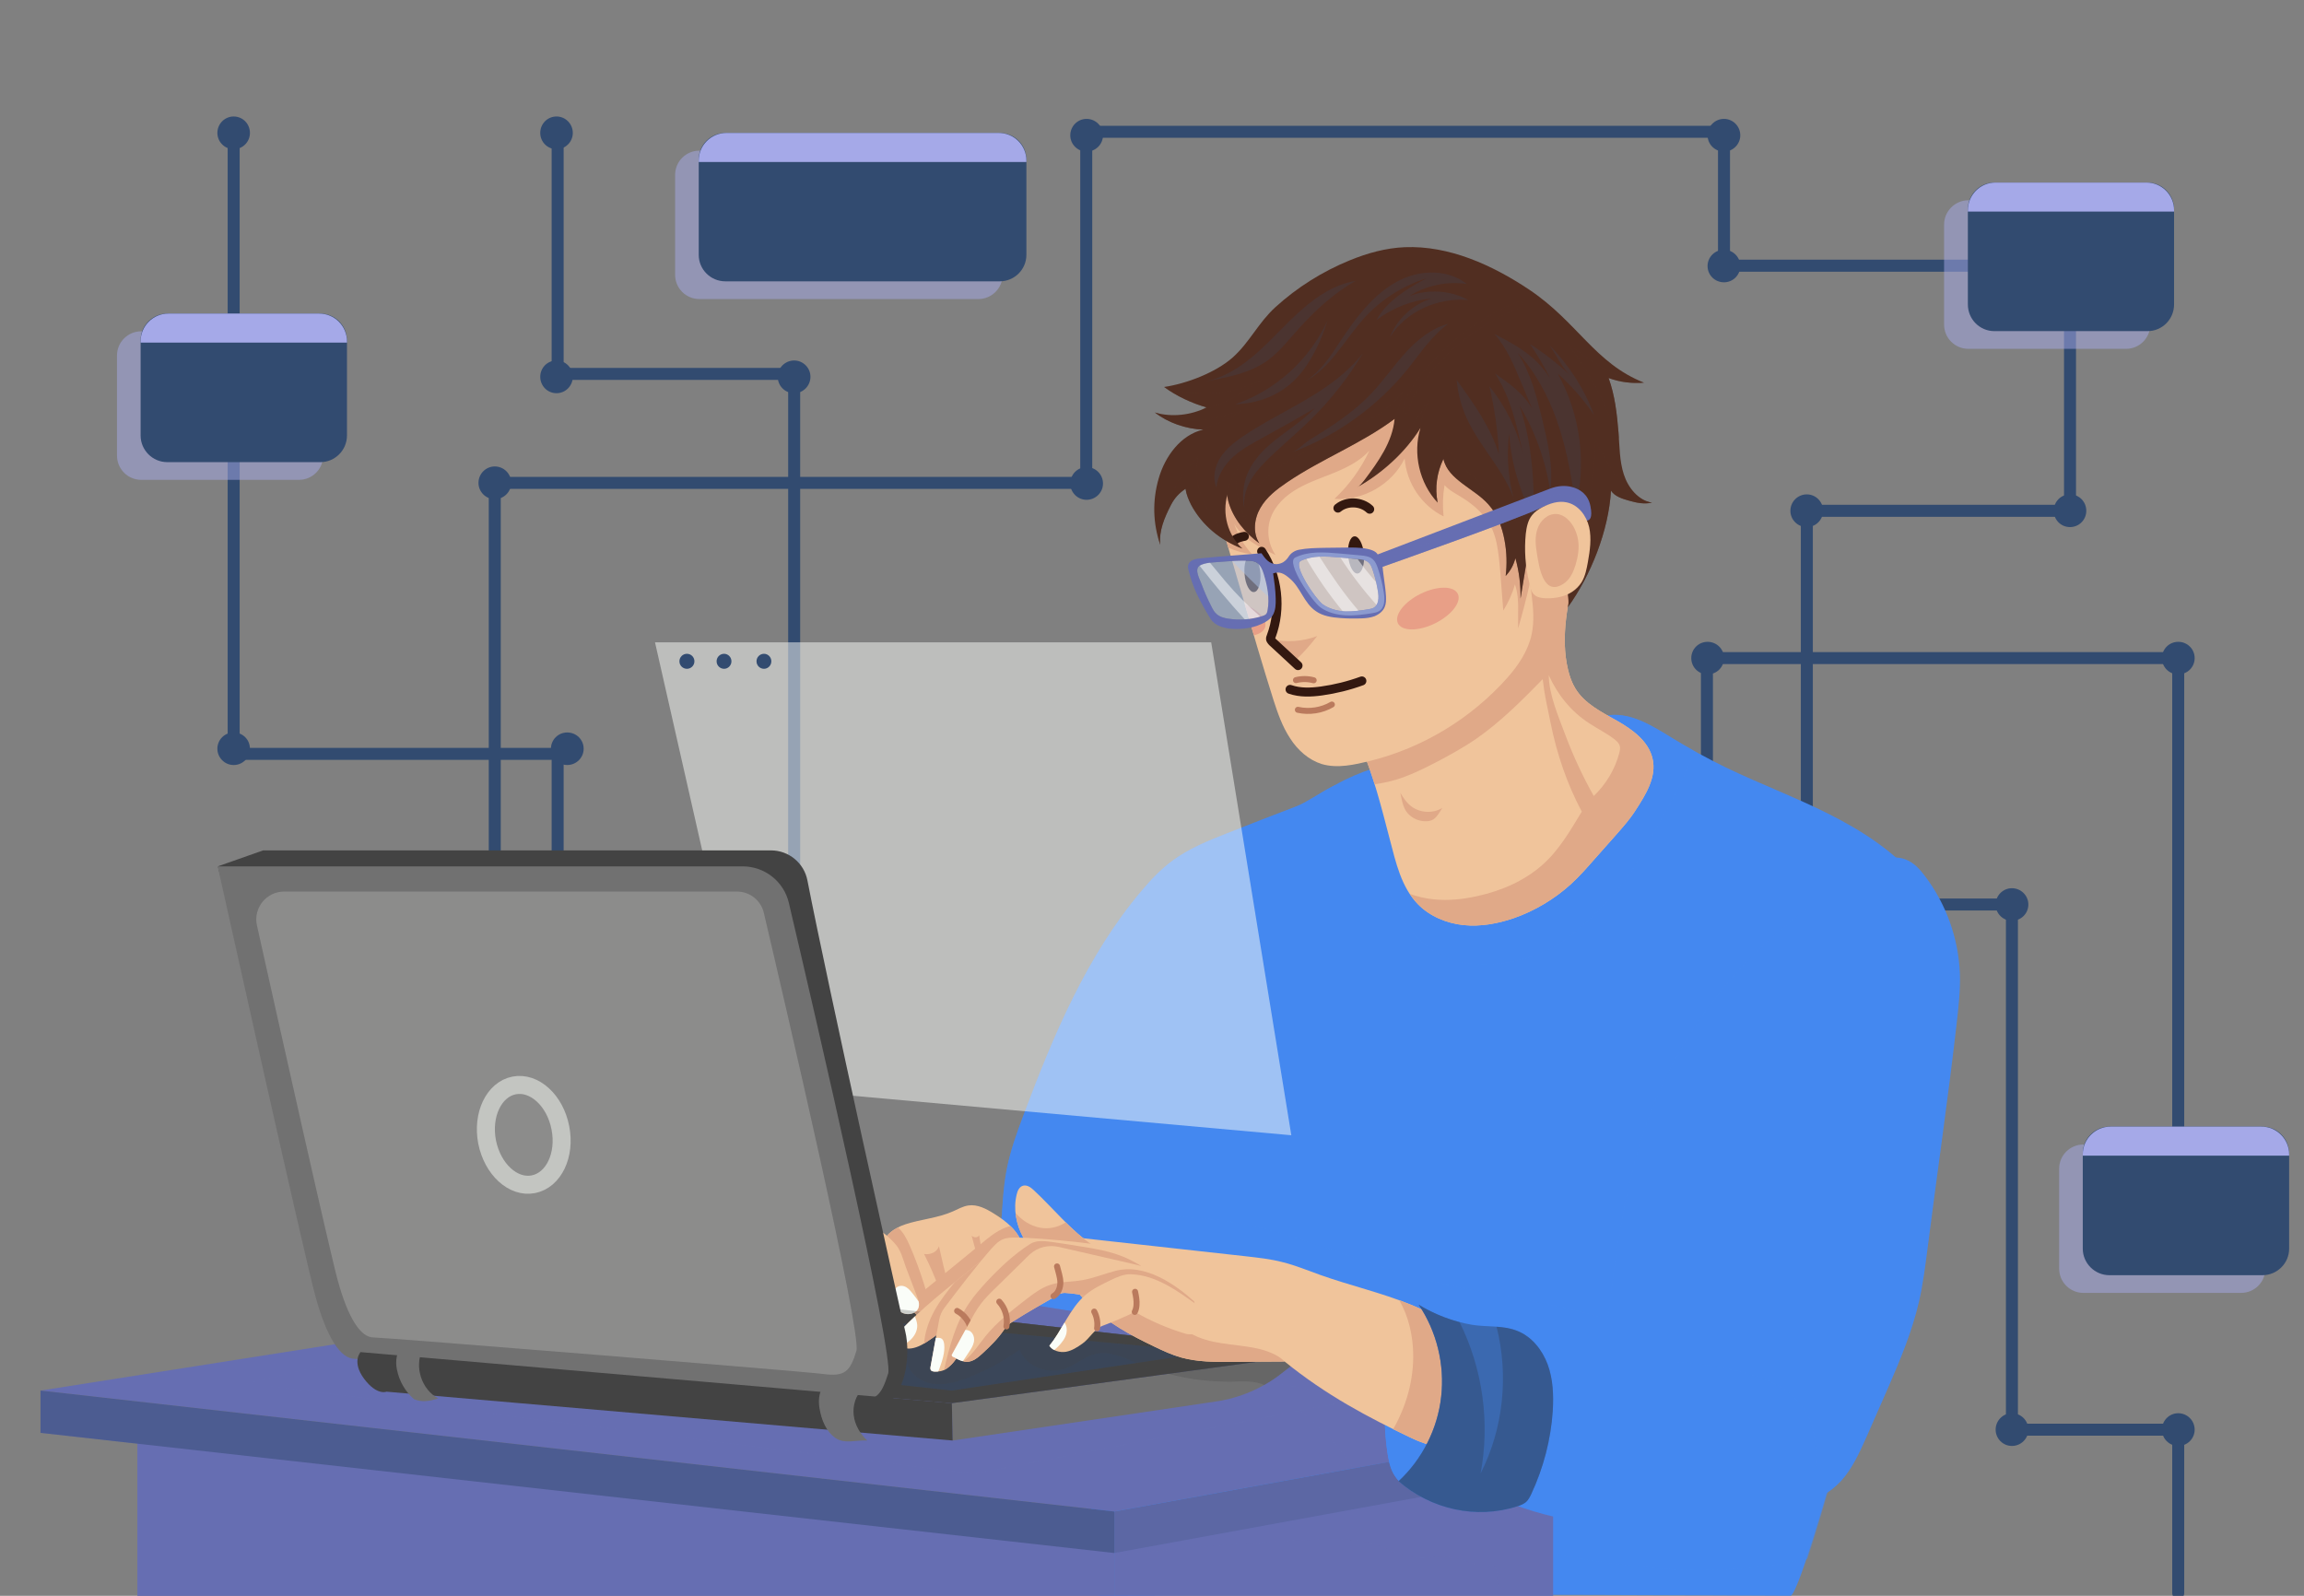 <svg width="768" height="532" viewBox="0 0 768 532" fill="none" xmlns="http://www.w3.org/2000/svg">
<rect x="0" y="0" width="768" height="532" fill="#808080" stroke="none"/>
<g clip-path="url(#clip0_3313_12194)">
<path d="M185.881 43.943V124.648H264.723V376.709" stroke="#324B70" stroke-width="4" stroke-miterlimit="10" stroke-linecap="round"/>
<path d="M77.885 43.943V251.317H185.881V387.881" stroke="#324B70" stroke-width="4" stroke-miterlimit="10" stroke-linecap="round"/>
<path d="M164.92 313.561V160.983H362.079V43.943H574.666V88.578H662.925" stroke="#324B70" stroke-width="4" stroke-miterlimit="10" stroke-linecap="round"/>
<path d="M83.311 249.614C83.311 252.594 80.917 255.041 77.885 255.041C74.906 255.041 72.459 252.594 72.459 249.614C72.459 246.582 74.906 244.188 77.885 244.188C80.917 244.188 83.311 246.582 83.311 249.614Z" fill="#324B70"/>
<path d="M194.552 249.614C194.552 252.594 192.105 255.041 189.073 255.041C186.094 255.041 183.646 252.594 183.646 249.614C183.646 246.582 186.094 244.188 189.073 244.188C192.105 244.188 194.552 246.582 194.552 249.614Z" fill="#324B70"/>
<path d="M190.935 44.316C190.935 47.295 188.488 49.742 185.508 49.742C182.476 49.742 180.082 47.295 180.082 44.316C180.082 41.283 182.476 38.836 185.508 38.836C188.488 38.836 190.935 41.283 190.935 44.316Z" fill="#324B70"/>
<path d="M83.311 44.316C83.311 47.295 80.917 49.742 77.885 49.742C74.906 49.742 72.459 47.295 72.459 44.316C72.459 41.283 74.906 38.836 77.885 38.836C80.917 38.836 83.311 41.283 83.311 44.316Z" fill="#324B70"/>
<path d="M367.665 45.114C367.665 48.093 365.218 50.54 362.186 50.54C359.206 50.54 356.759 48.093 356.759 45.114C356.759 42.081 359.206 39.634 362.186 39.634C365.218 39.634 367.665 42.081 367.665 45.114Z" fill="#324B70"/>
<path d="M580.093 45.114C580.093 48.093 577.646 50.54 574.667 50.54C571.634 50.54 569.187 48.093 569.187 45.114C569.187 42.081 571.634 39.634 574.667 39.634C577.646 39.634 580.093 42.081 580.093 45.114Z" fill="#324B70"/>
<path d="M580.093 88.684C580.093 91.717 577.646 94.111 574.667 94.111C571.634 94.111 569.187 91.717 569.187 88.684C569.187 85.705 571.634 83.258 574.667 83.258C577.646 83.258 580.093 85.705 580.093 88.684Z" fill="#324B70"/>
<path d="M695.43 170.293C695.43 173.272 693.036 175.72 690.004 175.72C686.972 175.72 684.578 173.272 684.578 170.293C684.578 167.261 686.972 164.814 690.004 164.814C693.036 164.814 695.43 167.261 695.43 170.293Z" fill="#324B70"/>
<path d="M574.666 219.397C574.666 222.429 572.219 224.823 569.187 224.823C566.207 224.823 563.76 222.429 563.76 219.397C563.76 216.364 566.207 213.97 569.187 213.97C572.219 213.97 574.666 216.364 574.666 219.397Z" fill="#324B70"/>
<path d="M731.553 219.397C731.553 222.429 729.106 224.823 726.074 224.823C723.095 224.823 720.647 222.429 720.647 219.397C720.647 216.364 723.095 213.97 726.074 213.97C729.106 213.97 731.553 216.364 731.553 219.397Z" fill="#324B70"/>
<path d="M676.119 301.538C676.119 304.57 673.672 306.964 670.639 306.964C667.66 306.964 665.213 304.57 665.213 301.538C665.213 298.558 667.66 296.111 670.639 296.111C673.672 296.111 676.119 298.558 676.119 301.538Z" fill="#324B70"/>
<path d="M676.119 476.619C676.119 479.598 673.672 482.045 670.639 482.045C667.66 482.045 665.213 479.598 665.213 476.619C665.213 473.586 667.66 471.139 670.639 471.139C673.672 471.139 676.119 473.586 676.119 476.619Z" fill="#324B70"/>
<path d="M731.553 476.619C731.553 479.598 729.106 482.045 726.074 482.045C723.095 482.045 720.647 479.598 720.647 476.619C720.647 473.586 723.095 471.139 726.074 471.139C729.106 471.139 731.553 473.586 731.553 476.619Z" fill="#324B70"/>
<path d="M607.704 170.293C607.704 173.272 605.257 175.72 602.277 175.72C599.245 175.72 596.798 173.272 596.798 170.293C596.798 167.261 599.245 164.814 602.277 164.814C605.257 164.814 607.704 167.261 607.704 170.293Z" fill="#324B70"/>
<path d="M190.935 125.605C190.935 128.638 188.488 131.085 185.508 131.085C182.476 131.085 180.082 128.638 180.082 125.605C180.082 122.626 182.476 120.179 185.508 120.179C188.488 120.179 190.935 122.626 190.935 125.605Z" fill="#324B70"/>
<path d="M270.15 125.605C270.15 128.638 267.702 131.085 264.723 131.085C261.691 131.085 259.244 128.638 259.244 125.605C259.244 122.626 261.691 120.179 264.723 120.179C267.702 120.179 270.15 122.626 270.15 125.605Z" fill="#324B70"/>
<path d="M367.665 161.196C367.665 164.175 365.218 166.622 362.186 166.622C359.206 166.622 356.759 164.175 356.759 161.196C356.759 158.164 359.206 155.716 362.186 155.716C365.218 155.716 367.665 158.164 367.665 161.196Z" fill="#324B70"/>
<path d="M170.4 160.983C170.4 163.962 167.952 166.41 164.92 166.41C161.941 166.41 159.494 163.962 159.494 160.983C159.494 157.951 161.941 155.504 164.92 155.504C167.952 155.504 170.4 157.951 170.4 160.983Z" fill="#324B70"/>
<path d="M568.974 314.997V219.397H726.074V376.709" stroke="#324B70" stroke-width="4" stroke-miterlimit="10" stroke-linecap="round"/>
<path d="M602.277 291.749V170.293H690.004V84.269" stroke="#324B70" stroke-width="4" stroke-miterlimit="10" stroke-linecap="round"/>
<path d="M619.94 301.538H670.64V476.619H726.074V531.096" stroke="#324B70" stroke-width="4" stroke-miterlimit="10" stroke-linecap="round"/>
<g style="mix-blend-mode:multiply" opacity="0.5">
<path d="M708.677 116.295H656.116C651.647 116.295 648.029 112.678 648.029 108.209V74.852C648.029 70.437 651.647 66.766 656.116 66.766H708.677C713.146 66.766 716.764 70.437 716.764 74.852V108.209C716.764 112.678 713.146 116.295 708.677 116.295Z" fill="#A5A9E8"/>
</g>
<path d="M715.859 110.39H664.787C659.893 110.39 655.956 106.4 655.956 101.506V69.745C655.956 64.851 659.893 60.861 664.787 60.861H715.859C720.754 60.861 724.69 64.851 724.69 69.745V101.506C724.69 106.4 720.754 110.39 715.859 110.39Z" fill="#324B70"/>
<path d="M724.69 70.118C724.69 65.01 720.594 60.861 715.487 60.861H665.16C660.052 60.861 655.956 65.01 655.956 70.118V70.543H724.69V70.118Z" fill="#A5A9E8"/>
<g style="mix-blend-mode:multiply" opacity="0.5">
<path d="M99.644 159.972H47.082C42.613 159.972 38.996 156.355 38.996 151.886V118.53C38.996 114.061 42.613 110.443 47.082 110.443H99.644C104.112 110.443 107.73 114.061 107.73 118.53V151.886C107.73 156.355 104.112 159.972 99.644 159.972Z" fill="#A5A9E8"/>
</g>
<path d="M106.826 154.067H55.754C50.859 154.067 46.869 150.077 46.869 145.183V113.422C46.869 108.528 50.859 104.538 55.754 104.538H106.826C111.667 104.538 115.657 108.528 115.657 113.422V145.183C115.657 150.077 111.667 154.067 106.826 154.067Z" fill="#324B70"/>
<path d="M115.657 113.795C115.657 108.688 111.507 104.538 106.4 104.538H56.126C51.019 104.538 46.869 108.688 46.869 113.795V114.22H115.657V113.795Z" fill="#A5A9E8"/>
<g style="mix-blend-mode:multiply" opacity="0.5">
<path d="M326.116 99.697H233.123C228.654 99.697 225.036 96.079 225.036 91.61V58.307C225.036 53.838 228.654 50.221 233.123 50.221H326.116C330.585 50.221 334.203 53.838 334.203 58.307V91.61C334.203 96.079 330.585 99.697 326.116 99.697Z" fill="#A5A9E8"/>
</g>
<path d="M333.245 93.792H241.794C236.9 93.792 232.91 89.855 232.91 84.96V53.147C232.91 48.252 236.9 44.316 241.794 44.316H333.245C338.139 44.316 342.129 48.252 342.129 53.147V84.96C342.129 89.855 338.139 93.792 333.245 93.792Z" fill="#324B70"/>
<path d="M342.129 53.519C342.129 48.412 337.98 44.316 332.872 44.316H242.166C237.059 44.316 232.91 48.412 232.91 53.519V53.998H342.129V53.519Z" fill="#A5A9E8"/>
<g style="mix-blend-mode:multiply" opacity="0.5">
<path d="M747.034 431.026H694.473C690.004 431.026 686.386 427.409 686.386 422.94V389.584C686.386 385.168 690.004 381.55 694.473 381.55H747.034C751.503 381.55 755.121 385.168 755.121 389.584V422.94C755.121 427.409 751.503 431.026 747.034 431.026Z" fill="#A5A9E8"/>
</g>
<path d="M754.163 425.121H703.144C698.25 425.121 694.26 421.131 694.26 416.29V384.476C694.26 379.582 698.25 375.592 703.144 375.592H754.163C759.057 375.592 763.047 379.582 763.047 384.476V416.29C763.047 421.131 759.057 425.121 754.163 425.121Z" fill="#324B70"/>
<path d="M763.047 384.849C763.047 379.742 758.898 375.592 753.791 375.592H703.517C698.409 375.592 694.26 379.742 694.26 384.849V385.274H763.047V384.849Z" fill="#A5A9E8"/>
<path d="M408.895 277.864C402.618 280.311 396.287 282.918 390.86 286.908C387.03 289.727 383.678 293.238 380.593 296.909C362.292 318.508 351.12 345.215 341.172 371.762C338.99 377.56 336.862 383.412 335.639 389.53C334.362 395.914 334.149 402.458 333.67 408.948C332.713 421.77 330.744 434.75 333.351 447.306C335.958 459.861 344.63 472.256 357.238 474.704C360.111 475.289 363.09 475.289 365.856 474.278C374.102 471.246 376.39 460.978 378.039 452.36C381.497 434.165 387.136 416.503 392.722 398.84C399.851 376.496 406.98 354.152 415.439 332.287C420.759 318.668 426.611 305.208 432.676 291.855C435.708 285.258 443.156 272.331 446.242 265.787C451.03 255.626 438.474 266.426 432.144 268.82C424.376 271.799 416.609 274.778 408.895 277.864Z" fill="#4488F0"/>
<g style="mix-blend-mode:multiply" opacity="0.5">
<path d="M408.895 277.864C402.618 280.311 396.287 282.918 390.86 286.908C387.03 289.727 383.678 293.238 380.593 296.909C362.292 318.508 351.12 345.215 341.172 371.762C338.99 377.56 336.862 383.412 335.639 389.53C334.362 395.914 334.149 402.458 333.67 408.948C332.713 421.77 330.744 434.75 333.351 447.306C335.958 459.861 344.63 472.256 357.238 474.704C360.111 475.289 363.09 475.289 365.856 474.278C374.102 471.246 376.39 460.978 378.039 452.36C381.497 434.165 387.136 416.503 392.722 398.84C399.851 376.496 406.98 354.152 415.439 332.287C420.759 318.668 426.611 305.208 432.676 291.855C435.708 285.258 443.156 272.331 446.242 265.787C451.03 255.626 438.474 266.426 432.144 268.82C424.376 271.799 416.609 274.778 408.895 277.864Z" fill="#4488F0"/>
</g>
<path d="M522.637 242.698C527.372 241.422 531.787 238.815 536.682 238.389C544.183 237.698 551.046 242.166 557.483 246.103C563.228 249.614 569.116 252.842 575.145 255.786C586.477 261.265 598.287 265.681 609.512 271.32C620.738 276.959 631.537 283.928 639.57 293.611C647.604 303.293 652.604 315.955 651.115 328.404C649.838 339.203 648.721 350.535 645.901 361.068C640.954 379.635 602.862 528.116 596.957 532C596.957 532 403.735 530.936 367.346 532.213C356.227 532.638 371.23 437.144 371.708 431.505C374.794 395.702 386.338 361.122 399.213 327.552C409.002 302.123 421.131 275.204 444.858 261.797C461.457 252.381 481.247 251.051 500.293 249.987C501.091 249.934 500.984 248.444 501.57 247.965C503.166 246.742 505.294 246.635 507.262 246.422C511.146 245.944 518.86 243.709 522.637 242.698Z" fill="#4488F0"/>
<g style="mix-blend-mode:multiply" opacity="0.5">
<path d="M535.351 481.832C479.172 476.672 421.876 481.832 366.335 473.693C364.313 491.728 362.717 511.358 363.462 523.275C379.475 526.84 396.499 525.563 412.832 522.85C432.409 519.604 451.774 514.55 471.618 513.965C500.293 513.061 528.435 521.573 557.057 523.169C572.272 524.02 587.541 522.796 602.437 519.764C605.15 511.465 608.608 499.974 612.279 486.886C587.062 488.536 560.834 484.173 535.351 481.832Z" fill="#4488F0"/>
</g>
<g style="mix-blend-mode:multiply" opacity="0.5">
<path d="M631.963 285.844C594.563 302.229 563.813 333.883 549.662 372.294C541.682 393.893 538.756 416.928 535.883 439.804C515.135 433.261 493.164 431.452 472.15 425.813C451.402 420.174 431.665 410.81 410.438 407.352C398.893 405.437 387.136 405.331 375.379 405.65C373.73 414.215 372.506 422.834 371.708 431.505C371.229 437.144 371.07 443.209 373.943 448.05C376.017 451.615 379.529 454.062 383.199 455.977C393.148 461.031 404.533 462.202 415.651 463.159C447.039 465.819 478.481 467.468 509.869 469.171C525.031 469.969 540.246 470.767 555.408 469.809C563.654 469.224 572.272 468.054 579.188 463.478C585.147 459.648 589.349 453.69 593.393 447.891C601.834 435.797 610.275 423.703 618.716 411.608C629.728 395.808 640.953 379.635 645.901 361.068C648.721 350.535 649.838 339.203 651.115 328.404C652.604 315.955 647.603 303.293 639.57 293.611C637.229 290.791 634.676 288.238 631.963 285.844Z" fill="#4488F0"/>
</g>
<g style="mix-blend-mode:multiply" opacity="0.5">
<path d="M459.329 276.321C460.074 284.567 461.297 292.866 464.543 300.527C467.788 308.134 473.267 315.05 480.769 318.615C488.163 322.126 496.835 322.073 504.868 320.424C508.699 319.626 512.476 318.508 515.987 316.753C519.232 315.104 522.158 312.976 524.978 310.635C532.319 304.676 538.916 297.76 544.13 289.887C546.364 286.482 548.333 282.971 550.301 279.406C552.429 275.576 554.557 271.728 556.685 267.862C559.771 262.223 562.963 256.371 564.399 250.146C562.058 248.834 559.753 247.486 557.483 246.103C551.046 242.166 544.183 237.698 536.682 238.389C531.787 238.815 527.372 241.422 522.637 242.698C518.86 243.709 511.146 245.944 507.262 246.422C505.294 246.635 503.166 246.742 501.57 247.965C500.985 248.444 501.091 249.934 500.293 249.987C486.674 250.732 472.629 251.636 459.648 255.573C458.478 262.382 458.744 269.405 459.329 276.321Z" fill="#4488F0"/>
</g>
<path d="M552.801 450.71C551.95 427.196 563.973 405.118 566.474 381.71C567.112 375.539 567.112 369.314 568.229 363.25C569.666 355.27 573.017 347.822 576.422 340.48C579.455 334.096 582.54 327.712 586.371 321.754C594.989 308.188 607.119 296.856 621.217 289.142C625.579 286.801 630.793 284.726 635.368 286.588C638.028 287.652 639.996 289.834 641.699 292.121C648.721 301.378 652.817 312.816 653.296 324.467C653.509 330.159 652.817 335.905 652.179 341.597C649.359 366.335 645.635 391.658 642.497 416.396C641.752 422.195 641.007 427.994 639.73 433.686C637.443 443.688 633.453 453.264 629.356 462.68C626.962 468.16 624.515 473.693 622.121 479.172C619.78 484.333 617.439 489.653 613.609 493.802C606.267 501.729 594.085 504.283 583.711 501.197C576.741 499.176 570.677 494.92 564.718 490.77C561.367 488.429 557.909 485.982 555.621 482.577C553.599 479.545 552.642 475.98 551.791 472.469C549.929 464.915 553.121 458.478 552.801 450.71Z" fill="#4488F0"/>
<g style="mix-blend-mode:multiply" opacity="0.5">
<path d="M582.221 457.839C589.882 459.967 597.755 463.585 601.852 470.448C604.831 475.448 605.363 481.46 605.682 487.312C605.895 490.823 605.523 495.239 602.277 496.569C600.203 497.42 597.862 496.622 595.84 495.771C586.051 491.674 576.422 487.099 568.07 480.556C564.133 477.523 560.515 474.012 557.376 470.128C555.302 467.468 549.503 460.659 549.928 457.041C550.62 450.498 577.38 456.456 582.221 457.839Z" fill="#4488F0"/>
</g>
<path d="M550.833 252.86C549.503 247.114 544.183 243.23 539.023 240.304C533.862 237.378 528.223 234.612 525.137 229.558C523.967 227.643 523.222 225.515 522.69 223.334C520.03 212.215 522.69 200.564 525.297 189.445C519.339 188.594 513.008 189.764 507.528 192.265C502.102 194.765 497.207 198.383 492.526 202.266C476.885 215.194 463.585 230.994 453.53 248.657C457.893 258.605 460.499 269.298 463.266 279.832C465.287 287.546 467.096 295.792 472.682 301.484C476.672 305.528 482.258 307.815 487.844 308.4C493.483 308.986 499.229 307.922 504.549 306.113C511.571 303.666 518.062 299.782 523.541 294.834C526.467 292.174 529.074 289.195 531.681 286.216C534.022 283.556 536.38 280.896 538.757 278.236C540.938 275.736 543.225 273.182 545.034 270.362C548.492 265.042 552.323 259.031 550.833 252.86Z" fill="#F0C49B"/>
<path d="M550.833 252.86C549.503 247.114 544.183 243.23 539.023 240.304C533.862 237.378 528.223 234.612 525.137 229.558C523.967 227.643 523.222 225.515 522.69 223.334C520.03 212.215 522.69 200.564 525.297 189.445C519.339 188.594 513.008 189.764 507.528 192.265C502.102 194.765 497.207 198.383 492.526 202.266C476.885 215.194 463.585 230.994 453.53 248.657C455.339 252.806 456.829 257.116 458.212 261.478C460.606 261.106 463 260.627 465.341 259.935C469.703 258.605 473.799 256.637 477.843 254.562C482.684 252.062 487.525 249.402 492.047 246.316C500.24 240.624 507.262 233.548 514.231 226.419C514.976 232.75 515.615 234.612 516.838 240.89C518.913 251.264 522.371 261.425 527.265 270.575C523.435 276.853 519.711 283.396 514.231 288.238C508.167 293.664 500.453 296.962 492.526 298.718C487.791 299.782 482.897 300.314 478.055 299.835C475.236 299.569 472.576 298.931 469.969 298.026C470.767 299.25 471.671 300.42 472.682 301.484C476.672 305.528 482.258 307.815 487.844 308.4C493.483 308.986 499.229 307.922 504.549 306.113C511.571 303.666 518.062 299.782 523.541 294.834C526.467 292.174 529.074 289.195 531.681 286.216C534.022 283.556 536.38 280.896 538.757 278.236C540.938 275.736 543.225 273.182 545.034 270.362C548.492 265.042 552.323 259.031 550.833 252.86Z" fill="#E0A988"/>
<path d="M480.768 269.352C477.736 271.214 473.533 271.054 470.66 268.979C469.011 267.809 467.788 266.053 466.777 264.298C467.415 267.224 467.681 269.937 469.969 271.852C471.671 273.342 474.065 274.033 476.3 273.714C478.534 273.395 479.545 271.267 480.768 269.352Z" fill="#E0A988"/>
<path d="M531.255 265.362C535.405 261.372 538.384 256.371 539.767 250.998C539.98 250.2 540.14 249.402 539.927 248.657C539.661 247.752 538.916 247.061 538.171 246.476C535.565 244.454 532.532 242.964 529.766 241.156C523.541 237.112 519.179 231.526 516.253 225.089C516.306 231.526 519.392 238.602 521.626 244.614C524.286 251.742 527.478 258.658 531.255 265.362Z" fill="#F0C49B"/>
<path d="M456.775 253.658C451.508 254.934 445.869 256.264 440.602 254.722C436.187 253.338 432.516 250.04 430.016 246.103C427.462 242.22 425.919 237.804 424.483 233.335C417.248 210.459 411.183 187.743 404.001 164.441C402.192 158.376 408.948 152.578 413.47 148.109C429.164 132.574 449.221 119.54 471.352 119.381C476.938 119.328 482.737 120.179 487.525 123.105C495.239 127.786 499.016 136.884 501.357 145.608C503.272 152.897 504.602 160.345 505.879 167.846C507.634 178.007 509.39 188.168 510.56 198.436C511.092 202.798 511.465 207.161 510.56 211.417C509.39 216.95 506.145 221.791 502.368 226.047C490.291 239.56 474.384 249.242 456.775 253.658Z" fill="#F0C49B"/>
<path d="M411.396 174.656C414.322 179.71 419.908 182.529 425.174 185.03C422.727 181.465 422.089 176.677 423.578 172.581C425.121 168.325 428.686 165.08 432.622 162.845C436.559 160.611 440.922 159.174 445.071 157.472C449.274 155.716 453.424 153.588 456.456 150.237C453.636 156.302 449.646 161.781 444.805 166.303C454.328 167.048 464.064 161.462 468.213 152.844C468.852 161.036 473.852 168.538 481.194 172.155C480.822 168.697 480.928 165.186 481.513 161.728C483.003 163.43 485.131 164.494 487.099 165.718C491.408 168.325 495.345 171.889 497.42 176.464C498.697 179.39 499.229 182.529 499.601 185.668C500.027 189.339 500.293 193.063 500.559 196.734C500.736 199.003 500.914 201.273 501.091 203.543C502.793 200.83 504.123 197.904 504.974 194.818C506.092 197.957 506.092 201.362 506.038 204.66C506.038 206.292 506.038 207.906 506.038 209.502C507.528 204.43 508.858 199.287 510.028 194.074C508.858 185.296 507.368 176.571 505.879 167.846C504.602 160.345 503.272 152.897 501.357 145.608C499.016 136.884 495.239 127.786 487.525 123.105C482.737 120.179 476.938 119.328 471.352 119.381C449.221 119.54 429.164 132.574 413.47 148.109C408.948 152.578 402.192 158.376 404.001 164.441C405.916 170.506 407.672 176.571 409.427 182.582C411.928 183.7 414.588 184.444 417.301 184.71C414.641 181.838 412.672 178.38 411.396 174.656Z" fill="#E0A988"/>
<path d="M439.06 212.055C434.112 213.917 428.633 214.236 423.525 213.066C423.525 213.101 423.525 213.119 423.525 213.119C423.632 213.438 423.898 213.704 424.111 213.97C426.522 216.205 428.916 218.421 431.293 220.62C434.112 218.014 436.613 215.247 439.06 212.055Z" fill="#E0A988"/>
<path d="M421.716 209.076C422.461 206.576 419.535 203.437 414.96 201.522C415.953 204.926 416.946 208.349 417.939 211.789C419.908 211.364 421.291 210.459 421.716 209.076Z" fill="#E89F87"/>
<path d="M420.546 183.806C425.972 192.052 427.196 202.905 423.738 212.108C423.578 212.428 423.472 212.8 423.525 213.119C423.631 213.438 423.898 213.704 424.11 213.97C426.983 216.595 429.838 219.237 432.675 221.897" stroke="#331810" stroke-width="3" stroke-linecap="round" stroke-linejoin="round"/>
<path d="M430.016 229.824C433.367 230.994 436.985 230.835 440.496 230.356C445.071 229.718 449.593 228.6 453.956 227.004" stroke="#331810" stroke-width="3" stroke-linecap="round" stroke-linejoin="round"/>
<path d="M431.984 226.738C433.899 226.26 435.974 226.26 437.889 226.792" stroke="#BA7A5D" stroke-width="2" stroke-linecap="round" stroke-linejoin="round"/>
<path d="M432.623 236.634C436.453 237.485 440.603 236.846 443.954 234.878" stroke="#BA7A5D" stroke-width="2" stroke-linecap="round" stroke-linejoin="round"/>
<path d="M445.976 169.389C448.902 166.942 453.743 167.101 456.562 169.761" stroke="#331810" stroke-width="3" stroke-linecap="round" stroke-linejoin="round"/>
<path d="M485.929 197.957C487.259 200.67 483.907 205.033 478.375 207.799C472.895 210.512 467.309 210.512 465.979 207.799C464.649 205.086 468.054 200.67 473.533 197.957C479.066 195.244 484.599 195.244 485.929 197.957Z" fill="#E89F87"/>
<path d="M454.647 184.764C454.913 188.168 454.009 191.041 452.519 191.201C451.083 191.307 449.646 188.647 449.38 185.242C449.061 181.784 450.019 178.912 451.455 178.805C452.892 178.646 454.328 181.306 454.647 184.764Z" fill="#331810"/>
<path d="M420.12 190.935C420.386 194.393 419.482 197.266 417.992 197.372C416.556 197.532 415.119 194.872 414.853 191.414C414.534 188.009 415.492 185.136 416.928 184.976C418.365 184.87 419.801 187.53 420.12 190.935Z" fill="#331810"/>
<path d="M411.768 179.869C412.672 179.231 413.736 179.018 414.8 178.805" stroke="#331810" stroke-width="3" stroke-linecap="round" stroke-linejoin="round"/>
<path d="M522.584 202.479C523.861 198.968 519.605 191.201 526.201 190.296C529.872 189.818 526.521 182.689 524.978 179.284C523.275 175.666 519.339 172.634 515.561 173.751C513.487 174.39 511.891 176.145 510.986 178.06C510.082 180.029 509.709 182.157 509.337 184.285C508.521 189.357 507.688 194.446 506.837 199.553C506.943 195.031 506.358 190.456 505.134 186.094C504.496 188.434 503.538 190.243 501.889 191.999C502.368 188.062 502.261 184.072 501.517 180.135C500.719 175.773 499.123 171.464 496.143 168.165C493.696 165.399 490.451 163.484 487.525 161.249C484.599 159.015 481.939 156.621 481.141 153.003C478.96 157.525 478.215 162.632 479.226 167.58C473.108 161.09 470.873 151.194 473.48 142.682C468.426 150.769 460.606 157.844 452.307 162.473C453.317 161.994 454.009 161.09 454.701 160.185C459.382 153.961 464.17 147.364 464.862 139.65C453.69 148.002 440.603 152.95 429.058 160.77C425.6 163.111 422.195 165.718 420.121 169.336C418.046 172.9 417.514 177.688 419.801 181.146C415.013 177.688 410.97 172.74 409.427 167.048C409.268 166.303 409.055 165.558 409.161 164.814C407.299 171.251 409.215 178.433 414.162 182.902C406.927 180.242 400.649 175.081 397.032 168.272C396.181 166.569 395.436 164.814 395.17 162.952C392.989 164.441 391.552 165.984 390.329 168.325C388.201 172.474 386.232 176.996 386.764 181.625C384.264 174.443 384.104 166.835 386.232 159.494C388.36 152.099 393.574 144.97 401.075 143.214C395.436 143.055 389.424 140.98 384.955 137.522C390.595 139.171 397.032 138.426 402.192 135.82C397.298 134.436 392.137 132.042 388.041 129.01C395.595 127.893 405.278 124.169 410.97 119.115C416.609 114.008 419.429 107.624 425.068 102.463C432.357 95.813 440.815 90.493 449.966 86.769C455.818 84.375 461.936 82.673 468.267 82.407C483.003 81.822 497.367 88.312 509.656 96.505C525.829 107.304 531.575 121.083 548.013 127.574C543.917 127.893 540.033 127.414 536.203 126.031C538.331 131.936 538.969 137.894 539.501 144.172C539.874 148.854 539.821 153.642 541.257 158.11C542.693 162.579 546.045 166.782 550.673 167.58C547.96 168.112 545.779 167.686 543.119 166.942C540.831 166.303 538.331 165.558 537.001 163.59C536.203 176.89 530.351 191.733 522.584 202.479Z" fill="#512E21"/>
<path opacity="0.2" d="M531.362 138.373C527.904 133.266 523.807 128.584 519.232 124.541C526.893 138.214 529.021 154.918 524.978 170.08C525.191 168.591 524.978 167.048 524.765 165.612C523.488 156.94 521.839 148.322 518.913 140.076C515.987 131.83 511.784 123.956 505.826 117.572C510.241 124.275 512.21 132.202 514.125 139.969C515.987 147.79 517.902 155.823 516.732 163.75C515.242 153.642 511.731 143.853 506.464 135.128C509.656 144.332 510.88 154.12 511.199 163.856C511.305 168.165 511.305 172.634 513.061 176.624C507.688 166.676 503.698 155.77 503.059 144.491C501.995 152.897 502.9 161.515 505.56 169.548C503.006 158.323 493.696 149.918 488.908 139.437C487.099 135.394 485.929 131.085 485.557 126.669C491.143 134.383 496.835 142.31 499.655 151.46C499.282 143.8 498.218 136.245 496.463 128.797C501.889 135.447 505.773 143.374 507.741 151.726C505.719 142.257 503.645 132.574 498.325 124.488C503.059 127.786 507.901 131.244 510.72 136.245C509.479 133.301 508.238 130.34 506.996 127.361C504.655 121.722 502.208 115.923 498.165 111.348C503.059 113.901 508.007 116.508 511.944 120.285C516.359 124.541 519.285 130.021 521.36 135.766C517.955 128.478 514.551 121.19 509.922 114.646C514.763 117.732 519.285 121.296 523.488 125.233C520.828 122.732 518.594 118.157 516.519 115.072C523.009 121.775 528.117 129.648 531.362 138.373Z" fill="#324B70"/>
<g style="mix-blend-mode:multiply" opacity="0.5">
<path d="M404.108 172.208C402.618 169.868 401.182 167.42 400.224 164.76C398.734 160.77 398.468 156.302 399.426 152.099C395.383 156.514 391.712 161.356 389.265 166.782C387.456 170.772 386.339 175.134 386.073 179.444C386.286 180.188 386.498 180.88 386.764 181.625C386.232 176.996 388.201 172.474 390.329 168.325C391.552 165.984 392.989 164.441 395.17 162.952C395.436 164.814 396.181 166.569 397.032 168.272C400.596 174.975 406.768 180.082 413.843 182.795C409.906 180.242 406.714 176.252 404.108 172.208Z" fill="#512E21"/>
<path d="M522.584 114.593C529.819 124.275 535.618 135.022 539.661 146.406C539.59 145.662 539.537 144.917 539.502 144.172C538.97 137.894 538.331 131.936 536.203 126.031C540.034 127.414 543.917 127.893 548.014 127.574C547.978 127.574 547.96 127.574 547.96 127.574C543.651 126.988 539.448 125.446 535.618 123.371C530.99 120.924 526.787 117.732 522.584 114.593Z" fill="#512E21"/>
<path d="M396.181 140.235C392.67 140.182 389.105 139.384 386.02 137.788C385.647 137.682 385.328 137.628 384.956 137.522C389.158 140.82 394.798 142.789 400.171 143.161C405.118 141.725 409.853 139.597 414.162 136.777C408.31 138.586 402.299 140.395 396.181 140.235Z" fill="#512E21"/>
<path d="M420.387 126.669C410.545 131.776 398.628 132.574 388.201 129.01C388.165 129.01 388.112 129.01 388.041 129.01C392.137 132.042 397.298 134.436 402.192 135.82C401.873 135.979 401.501 136.139 401.128 136.298C404.746 135.713 408.151 134.224 411.343 132.521C414.481 130.766 417.514 128.85 420.387 126.669Z" fill="#512E21"/>
<path d="M498.325 167.261C496.409 165.08 494.707 162.686 492.685 160.558C490.398 158.11 487.685 156.036 485.397 153.535C483.163 150.982 481.301 147.896 481.247 144.491C477.63 151.514 476.938 159.972 479.226 167.527C478.215 162.632 478.96 157.525 481.141 153.003C481.939 156.621 484.599 159.015 487.525 161.249C490.451 163.484 493.696 165.399 496.143 168.165C499.123 171.464 500.719 175.773 501.517 180.135C502.261 184.072 502.368 188.062 501.889 191.999C503.538 190.243 504.496 188.434 505.134 186.094C506.358 190.456 506.943 195.031 506.837 199.553C507.688 194.446 508.521 189.357 509.337 184.285C509.709 182.157 510.082 180.029 510.986 178.06C511.057 177.883 511.146 177.706 511.252 177.528C506.358 174.922 501.942 171.464 498.325 167.261Z" fill="#512E21"/>
<path d="M541.47 162.26C537.267 157.525 534.395 151.833 531.522 146.194C532.001 157.791 529.819 169.442 525.351 180.082C526.947 183.7 529.607 189.871 526.202 190.296C519.605 191.201 523.861 198.968 522.584 202.479C530.351 191.733 536.203 176.89 537.001 163.59C538.331 165.558 540.832 166.303 543.119 166.942C545.779 167.686 547.961 168.112 550.674 167.58C550.142 167.509 549.61 167.367 549.078 167.154C548.865 167.154 548.652 167.101 548.386 167.048C545.62 166.356 543.385 164.388 541.47 162.26Z" fill="#512E21"/>
<path d="M445.231 145.502C441.613 147.204 438.049 148.995 434.538 150.875C430.016 153.269 425.547 155.876 421.876 159.44C418.205 162.952 416.024 168.272 415.386 173.326C412.247 167.846 411.289 161.09 412.779 154.918C410.864 158.483 409.002 162.26 408.842 166.197C408.913 165.736 409.02 165.275 409.161 164.814C409.055 165.558 409.268 166.303 409.427 167.048C410.97 172.74 415.013 177.688 419.801 181.146C417.514 177.688 418.046 172.9 420.121 169.336C422.195 165.718 425.6 163.111 429.058 160.77C440.549 152.95 453.583 148.002 464.755 139.703C466.085 136.83 467.043 133.851 467.362 130.712C462.149 138.001 453.371 141.672 445.231 145.502Z" fill="#512E21"/>
<path d="M463.585 151.514C460.819 154.812 457.733 157.898 454.381 160.611C453.796 161.356 453.158 162.1 452.307 162.473C460.287 158.057 467.788 151.407 472.842 143.693C473.693 140.129 474.863 136.671 476.247 133.319C472.31 139.597 468.373 145.874 463.585 151.514Z" fill="#512E21"/>
</g>
<g style="mix-blend-mode:multiply" opacity="0.5">
<path d="M468.692 136.777C469.278 132.947 471.459 129.489 473.8 126.403C482.152 115.391 493.537 106.719 506.358 101.559" stroke="#512E21" stroke-width="2" stroke-linecap="round" stroke-linejoin="round"/>
</g>
<path opacity="0.2" d="M422.727 148.694C427.675 144.225 433.633 140.927 438.209 136.139C432.569 139.437 426.859 142.665 421.078 145.821C417.62 147.736 414.056 149.598 411.077 152.258C408.151 154.972 405.81 158.536 405.491 162.526C404.107 159.334 404.905 155.61 406.714 152.684C408.523 149.758 411.289 147.577 414.109 145.608C420.919 140.98 428.366 137.362 435.442 133.16C442.518 129.01 449.38 124.116 454.381 117.625C449.54 125.712 443.688 133.213 436.985 139.81C432.623 144.066 427.994 148.002 423.579 152.152C421.185 154.493 418.844 156.887 417.088 159.76C415.386 162.632 414.375 166.037 414.801 169.336C413.843 166.037 414.481 161.143 415.758 158.057C417.248 154.44 419.854 151.248 422.727 148.694Z" fill="#324B70"/>
<path opacity="0.2" d="M442.464 106.932C436.559 119.86 425.228 130.18 411.768 134.756C419.482 134.543 426.824 131.67 432.144 126.084C436.985 120.977 440.39 113.635 442.464 106.932Z" fill="#324B70"/>
<path opacity="0.2" d="M451.881 93.632C445.072 94.749 439.06 98.686 433.9 103.261C428.686 107.783 424.164 113.05 419.004 117.625C413.843 122.2 407.832 126.137 401.075 127.308C408.736 125.818 416.45 124.648 422.728 120.019C426.877 116.934 429.963 112.731 433.474 108.954C438.794 103.102 444.965 97.516 451.881 93.632Z" fill="#324B70"/>
<path opacity="0.2" d="M453.264 104.751C457.574 99.378 462.894 94.59 469.331 92.249C475.821 89.908 483.588 90.387 488.962 94.696C482.365 93.685 475.449 95.122 469.81 98.686C476.14 96.292 483.482 96.771 489.44 100.016C479.279 99.112 468.533 103.846 463.213 112.571C465.607 106.4 470.927 101.452 477.258 99.484C470.608 100.122 464.117 102.676 458.797 106.719C462.362 100.282 469.012 96.239 475.502 92.781C467.522 95.281 460.287 99.91 454.701 106.081C448.104 113.369 443.423 122.998 434.591 127.361C438.209 125.552 442.039 120.817 444.274 117.519C447.146 113.156 449.966 108.794 453.264 104.751Z" fill="#324B70"/>
<path opacity="0.2" d="M457.148 131.138C461.138 126.882 464.489 122.041 468.426 117.678C472.363 113.316 477.151 109.432 482.79 107.943C477.257 111.88 473.427 117.785 469.171 123.105C459.063 135.554 445.603 145.236 430.601 150.822C432.676 150.024 434.378 148.056 436.24 146.832C438.741 145.236 441.241 143.746 443.688 142.097C448.529 138.905 453.158 135.341 457.148 131.138Z" fill="#324B70"/>
<path d="M460.233 189.179C460.233 189.179 504.602 173.592 514.178 169.07C523.807 164.601 526.201 172.421 526.201 172.421C526.201 172.421 531.734 176.624 530.138 168.697C529.34 164.707 526.573 163.058 524.02 162.366C521.626 161.728 519.125 161.994 516.838 162.845L458.85 184.976C458.158 186.626 458.743 188.222 460.233 189.179Z" fill="#666EB2"/>
<g style="mix-blend-mode:multiply" opacity="0.5">
<path d="M528.382 169.229C527.265 166.995 524.871 165.558 522.37 165.133C519.87 164.654 517.316 165.08 514.922 165.718C511.464 166.622 508.113 167.952 504.814 169.282C489.564 175.525 474.295 181.749 459.009 187.956C459.293 188.417 459.701 188.825 460.233 189.179C460.233 189.179 504.602 173.592 514.178 169.07C523.807 164.601 526.201 172.421 526.201 172.421C526.201 172.421 527.956 173.751 529.233 173.485C529.233 171.996 529.02 170.559 528.382 169.229Z" fill="#666EB2"/>
</g>
<path fill-rule="evenodd" clip-rule="evenodd" d="M461.563 202.373C460.978 203.809 459.595 204.873 458.105 205.458C456.775 205.937 455.339 206.097 453.956 206.15C451.579 206.256 449.203 206.221 446.827 206.044C443.954 205.831 440.975 205.405 438.634 203.756C436.666 202.426 435.336 200.404 434.112 198.383C432.888 196.361 431.665 194.286 429.856 192.797C428.047 191.254 426.611 190.403 424.376 191.148C424.749 193.701 425.174 196.734 425.228 199.447C425.281 201.415 425.228 203.596 424.164 205.246C422.993 207.001 420.918 207.906 418.95 208.65C415.811 209.821 406.448 210.991 403.522 206.31C401.82 203.596 400.277 200.777 398.894 197.904C397.723 195.457 396.872 192.797 396.18 190.137C396.021 189.552 395.914 188.913 396.074 188.328C396.446 186.785 398.415 186.306 400.064 186.147C406.714 185.455 413.79 185.03 420.493 184.444C421.716 186.253 423.153 188.168 425.653 188.062C426.398 188.009 427.09 187.796 427.728 187.424C428.473 186.945 429.111 186.306 429.59 185.508C430.335 184.338 431.612 183.54 432.995 183.274C435.708 182.742 438.581 182.689 441.347 182.636C444.326 182.636 447.252 182.529 450.178 182.529C460.18 182.529 459.222 185.455 459.542 185.774C460.074 186.36 460.712 186.892 460.765 187.69C460.978 191.414 461.776 195.031 461.989 198.755C462.042 199.979 462.042 201.256 461.563 202.373ZM421.291 191.52C420.812 189.924 420.12 188.168 418.631 187.424C417.78 186.998 416.769 186.945 415.811 186.945C413.08 186.909 410.332 187.016 407.565 187.264C405.49 187.477 401.447 187.37 399.745 188.7C398.149 189.924 399.851 192.956 400.383 194.393C401.341 197.017 402.458 199.571 403.735 202.054C404.214 203.011 404.692 204.022 405.544 204.714C406.608 205.671 408.044 206.044 409.427 206.256C413.204 206.842 417.088 206.576 420.706 205.405C421.238 205.246 421.77 205.033 422.089 204.66C422.355 204.288 422.461 203.862 422.514 203.49C423.259 199.5 422.461 195.404 421.291 191.52ZM459.329 197.266C458.956 194.818 458.371 192.424 457.573 190.084C457.254 189.179 456.935 188.222 456.243 187.583C455.232 186.626 453.69 186.466 452.36 186.36C450.303 186.182 448.263 186.005 446.242 185.828C441.932 185.455 437.41 185.136 433.58 186.998C430.814 188.381 438.581 199.766 440.922 201.468C443.05 202.958 445.656 203.65 448.263 203.809C450.923 203.916 453.53 203.543 456.084 203.118C456.722 203.011 457.36 202.905 457.946 202.586C459.595 201.575 459.648 199.181 459.329 197.266Z" fill="#666EB2"/>
<path opacity="0.5" d="M457.573 190.084C457.254 189.179 456.935 188.222 456.243 187.583C455.232 186.626 453.69 186.466 452.36 186.36C450.303 186.182 448.263 186.005 446.242 185.828C441.932 185.455 437.41 185.136 433.58 186.998C430.814 188.381 438.581 199.766 440.922 201.468C443.05 202.958 445.656 203.65 448.263 203.809C450.923 203.916 453.53 203.543 456.084 203.118C456.722 203.011 457.36 202.905 457.946 202.586C459.595 201.575 459.648 199.181 459.329 197.266C458.956 194.818 458.371 192.424 457.573 190.084Z" fill="#AFC6EB"/>
<path opacity="0.5" d="M418.631 187.424C417.78 186.998 416.769 186.945 415.811 186.945C413.08 186.909 410.332 187.016 407.565 187.264C405.49 187.477 401.447 187.37 399.745 188.7C398.149 189.924 399.851 192.956 400.383 194.393C401.341 197.017 402.458 199.571 403.735 202.054C404.214 203.011 404.692 204.022 405.544 204.714C406.608 205.671 408.044 206.044 409.427 206.256C413.204 206.842 417.088 206.576 420.706 205.405C421.238 205.246 421.77 205.033 422.089 204.66C422.355 204.288 422.461 203.862 422.514 203.49C423.259 199.5 422.461 195.404 421.291 191.52C420.812 189.924 420.12 188.168 418.631 187.424Z" fill="#AFC6EB"/>
<path opacity="0.5" d="M408.523 193.861C406.767 191.786 405.065 189.658 403.309 187.583C401.979 187.743 400.702 188.062 399.851 188.594C404.692 194.712 409.64 200.777 414.907 206.469C416.662 206.363 418.418 206.044 420.12 205.565C415.971 202 412.087 198.064 408.523 193.861Z" fill="white"/>
<path opacity="0.5" d="M422.781 198.968C422.621 196.468 422.036 193.914 421.291 191.52C420.812 189.924 420.121 188.168 418.631 187.424C417.78 186.998 416.769 186.945 415.811 186.945C414.162 186.892 412.46 186.945 410.757 187.051C414.659 191.13 418.666 195.102 422.781 198.968Z" fill="#AFC6EB"/>
<path opacity="0.5" d="M435.442 186.306C439.006 192.424 443.049 198.276 447.571 203.756C447.82 203.756 448.05 203.774 448.263 203.809C449.806 203.862 451.296 203.756 452.838 203.596C447.997 197.957 443.794 191.839 439.804 185.562C438.315 185.615 436.825 185.881 435.442 186.306Z" fill="white"/>
<path opacity="0.5" d="M459.329 197.266C459.151 196.237 458.956 195.191 458.743 194.127C456.545 191.644 454.47 189.055 452.519 186.36C452.448 186.36 452.395 186.36 452.359 186.36C450.48 186.182 448.618 186.023 446.773 185.881C450.391 191.467 454.434 196.734 458.85 201.681C459.595 200.511 459.541 198.755 459.329 197.266Z" fill="white"/>
<g style="mix-blend-mode:multiply" opacity="0.5">
<path fill-rule="evenodd" clip-rule="evenodd" d="M422.408 190.935C423.738 195.244 424.589 199.766 423.791 204.182C423.685 204.66 423.579 205.139 423.313 205.512C422.94 205.937 422.355 206.15 421.77 206.363C417.78 207.64 413.417 207.959 409.268 207.267C407.725 207.054 406.129 206.629 404.959 205.618C404.054 204.82 403.469 203.703 402.937 202.639C401.554 199.872 400.312 197.035 399.213 194.127C398.681 192.531 396.766 189.179 398.521 187.849C400.383 186.36 404.905 186.519 407.246 186.253C410.261 185.934 413.293 185.81 416.343 185.881C417.407 185.881 418.525 185.934 419.482 186.413C421.131 187.264 421.876 189.179 422.408 190.935ZM421.291 191.52C420.812 189.924 420.121 188.168 418.631 187.424C417.78 186.998 416.769 186.945 415.811 186.945C413.08 186.909 410.332 187.016 407.565 187.264C405.49 187.477 401.447 187.37 399.745 188.7C398.149 189.924 399.851 192.956 400.383 194.393C401.341 197.017 402.458 199.571 403.735 202.054C404.214 203.011 404.693 204.022 405.544 204.714C406.608 205.671 408.044 206.044 409.427 206.256C413.204 206.842 417.088 206.576 420.706 205.405C421.238 205.246 421.77 205.033 422.089 204.66C422.355 204.288 422.461 203.862 422.515 203.49C423.259 199.5 422.461 195.404 421.291 191.52Z" fill="#666EB2"/>
<path opacity="0.3" fill-rule="evenodd" clip-rule="evenodd" d="M422.408 190.935C423.738 195.244 424.589 199.766 423.791 204.182C423.685 204.66 423.579 205.139 423.313 205.512C422.94 205.937 422.355 206.15 421.77 206.363C417.78 207.64 413.417 207.959 409.268 207.267C407.725 207.054 406.129 206.629 404.959 205.618C404.054 204.82 403.469 203.703 402.937 202.639C401.554 199.872 400.312 197.035 399.213 194.127C398.681 192.531 396.766 189.179 398.521 187.849C400.383 186.36 404.905 186.519 407.246 186.253C410.261 185.934 413.293 185.81 416.343 185.881C417.407 185.881 418.525 185.934 419.482 186.413C421.131 187.264 421.876 189.179 422.408 190.935ZM421.291 191.52C420.812 189.924 420.121 188.168 418.631 187.424C417.78 186.998 416.769 186.945 415.811 186.945C413.08 186.909 410.332 187.016 407.565 187.264C405.49 187.477 401.447 187.37 399.745 188.7C398.149 189.924 399.851 192.956 400.383 194.393C401.341 197.017 402.458 199.571 403.735 202.054C404.214 203.011 404.693 204.022 405.544 204.714C406.608 205.671 408.044 206.044 409.427 206.256C413.204 206.842 417.088 206.576 420.706 205.405C421.238 205.246 421.77 205.033 422.089 204.66C422.355 204.288 422.461 203.862 422.515 203.49C423.259 199.5 422.461 195.404 421.291 191.52Z" fill="#666EB2"/>
</g>
<g style="mix-blend-mode:multiply" opacity="0.5">
<path fill-rule="evenodd" clip-rule="evenodd" d="M461.297 197.691C461.617 199.872 461.617 202.639 459.648 203.756C459.01 204.128 458.265 204.288 457.573 204.394C454.594 204.873 451.615 205.299 448.583 205.139C445.603 204.98 442.571 204.235 440.124 202.479C437.411 200.564 428.473 187.477 431.718 185.881C436.134 183.7 441.294 184.072 446.242 184.498C448.583 184.71 450.923 184.923 453.264 185.136C454.807 185.242 456.563 185.455 457.68 186.519C458.478 187.264 458.903 188.328 459.276 189.392C460.18 192.105 460.872 194.872 461.297 197.691ZM459.329 197.266C458.957 194.818 458.371 192.424 457.573 190.084C457.254 189.179 456.935 188.222 456.243 187.583C455.233 186.626 453.69 186.466 452.36 186.36C450.303 186.182 448.263 186.005 446.242 185.828C441.933 185.455 437.411 185.136 433.58 186.998C430.814 188.381 438.581 199.766 440.922 201.468C443.05 202.958 445.657 203.65 448.263 203.809C450.923 203.916 453.53 203.543 456.084 203.118C456.722 203.011 457.361 202.905 457.946 202.586C459.595 201.575 459.648 199.181 459.329 197.266Z" fill="#666EB2"/>
</g>
<g style="mix-blend-mode:multiply" opacity="0.5">
<path fill-rule="evenodd" clip-rule="evenodd" d="M461.297 197.691C461.617 199.872 461.617 202.639 459.648 203.756C459.01 204.128 458.265 204.288 457.573 204.394C454.594 204.873 451.615 205.299 448.583 205.139C445.603 204.98 442.571 204.235 440.124 202.479C437.411 200.564 428.473 187.477 431.718 185.881C436.134 183.7 441.294 184.072 446.242 184.498C448.583 184.71 450.923 184.923 453.264 185.136C454.807 185.242 456.563 185.455 457.68 186.519C458.478 187.264 458.903 188.328 459.276 189.392C460.18 192.105 460.872 194.872 461.297 197.691ZM459.329 197.266C458.957 194.818 458.371 192.424 457.573 190.084C457.254 189.179 456.935 188.222 456.243 187.583C455.233 186.626 453.69 186.466 452.36 186.36C450.303 186.182 448.263 186.005 446.242 185.828C441.933 185.455 437.411 185.136 433.58 186.998C430.814 188.381 438.581 199.766 440.922 201.468C443.05 202.958 445.657 203.65 448.263 203.809C450.923 203.916 453.53 203.543 456.084 203.118C456.722 203.011 457.361 202.905 457.946 202.586C459.595 201.575 459.648 199.181 459.329 197.266Z" fill="#AFC6EB"/>
</g>
<path d="M508.592 177.954C508.858 175.773 509.284 173.485 510.667 171.783C511.571 170.612 512.848 169.761 514.178 169.07C516.679 167.793 519.498 166.888 522.211 167.474C526.095 168.272 528.808 171.889 529.713 175.72C530.564 179.55 529.979 183.54 529.287 187.424C528.861 189.711 528.436 192.052 527.212 194.074C525.563 196.734 522.743 198.489 519.658 199.074C517.689 199.5 513.806 199.819 511.997 198.702C510.295 197.638 510.188 195.989 509.709 194.074C508.433 188.807 508.06 183.327 508.592 177.954Z" fill="#F0C49B"/>
<path d="M512.316 184.604C511.837 181.784 511.571 178.858 512.529 176.198C513.433 173.538 515.934 171.198 518.807 171.357C521.52 171.517 523.701 173.858 524.871 176.305C525.457 177.528 525.829 178.752 526.042 180.082C526.467 182.795 525.989 185.615 525.191 188.328C524.446 190.722 523.329 193.169 521.254 194.552C514.391 199.128 513.008 188.807 512.316 184.604Z" fill="#E0A988"/>
<path opacity="0.5" d="M218.333 214.13H403.735L430.441 378.465L251.955 362.398L218.333 214.13Z" fill="#FAFDF8"/>
<path d="M231.473 220.461C231.473 221.844 230.356 222.961 228.973 222.961C227.589 222.961 226.472 221.844 226.472 220.461C226.472 219.078 227.589 217.96 228.973 217.96C230.356 217.96 231.473 219.078 231.473 220.461Z" fill="#324B70"/>
<path d="M243.815 220.461C243.815 221.844 242.698 222.961 241.368 222.961C239.985 222.961 238.868 221.844 238.868 220.461C238.868 219.078 239.985 217.96 241.368 217.96C242.698 217.96 243.815 219.078 243.815 220.461Z" fill="#324B70"/>
<path d="M257.116 220.461C257.116 221.844 255.998 222.961 254.668 222.961C253.285 222.961 252.168 221.844 252.168 220.461C252.168 219.078 253.285 217.96 254.668 217.96C255.998 217.96 257.116 219.078 257.116 220.461Z" fill="#324B70"/>
<path d="M371.442 517.742V532.213H517.689V469.49L371.442 517.742Z" fill="#666EB2"/>
<g style="mix-blend-mode:multiply" opacity="0.3">
<path d="M371.442 517.742V532.213H517.689V469.49L371.442 517.742Z" fill="#666EB2"/>
</g>
<g style="mix-blend-mode:multiply" opacity="0.3">
<path d="M517.689 469.49L372.719 517.317C372.719 517.671 372.737 518.026 372.772 518.381C394.478 515.934 416.29 514.231 438.102 513.274C445.231 513.008 452.572 512.795 459.329 515.189C462.414 516.306 465.34 518.008 468.586 518.7C475.236 520.243 482.63 517.689 488.855 520.456C495.984 523.648 498.697 518.54 499.176 526.308C499.282 528.276 499.282 530.244 499.229 532.213H517.689V469.49Z" fill="#666EB2"/>
</g>
<path d="M45.805 477.683C45.805 478.108 45.805 532.213 45.805 532.213H371.442V505.932L45.805 477.683Z" fill="#666EB2"/>
<g style="mix-blend-mode:multiply" opacity="0.5">
<path d="M45.805 477.683C45.805 478.108 45.805 532.213 45.805 532.213H371.442V505.932L45.805 477.683Z" fill="#666EB2"/>
</g>
<path d="M13.513 463.585L269.671 423.259L561.898 469.49L371.442 503.91L13.513 463.585Z" fill="#666EB2"/>
<g style="mix-blend-mode:multiply" opacity="0.5">
<path d="M287.546 426.079C290.791 432.09 293.504 438.315 293.983 445.071C294.196 447.731 294.089 450.657 295.526 452.892C297.015 455.179 300.846 456.03 302.282 453.743C302.868 457.733 306.751 460.659 310.741 461.297C314.731 461.936 318.828 460.765 322.605 459.276C328.723 456.935 334.522 453.743 339.895 449.912C342.023 455.764 349.683 458.424 355.535 456.084C358.887 454.754 361.707 452.147 365.218 451.349C369.953 450.232 374.688 452.626 379.156 454.488C389.105 458.69 399.904 460.765 410.704 460.606C413.949 460.552 417.247 460.286 420.333 461.297C422.94 462.202 425.228 463.957 427.409 465.66C435.442 471.884 443.581 478.268 449.327 486.674C449.965 487.596 450.568 488.536 451.136 489.493L561.898 469.49L287.546 426.079Z" fill="#666EB2"/>
</g>
<path d="M371.442 517.742V503.91L13.513 463.585V477.683L371.442 517.742Z" fill="#666EB2"/>
<path d="M371.442 503.91L561.898 469.49V482.896L371.442 517.742V503.91Z" fill="#666EB2"/>
<path opacity="0.5" d="M371.442 517.742V503.91L13.513 463.585V477.683L371.442 517.742Z" fill="#324B70"/>
<path opacity="0.2" d="M371.442 503.91L561.898 469.49V482.896L371.442 517.742V503.91Z" fill="#324B70"/>
<g style="mix-blend-mode:multiply" opacity="0.5">
<path d="M82.247 461.191L324.679 491.355L453.689 466.351L233.229 425.494L82.247 461.191Z" fill="#666EB2"/>
</g>
<path d="M317.284 467.788L434.909 451.828L427.195 457.839C420.865 462.787 413.363 466.032 405.437 467.202L317.55 480.236" fill="#717171"/>
<path d="M434.909 451.828L245.943 430.335L120.178 450.764L317.284 467.788L434.909 451.828Z" fill="#434343"/>
<g style="mix-blend-mode:multiply" opacity="0.5">
<path d="M434.909 451.828L245.943 430.335L120.178 450.764L317.284 467.788L434.909 451.828Z" fill="#434343"/>
</g>
<path d="M317.231 463.585L403.043 450.764L246.315 436.08L168.111 447.412L317.231 463.585Z" fill="#434343"/>
<path opacity="0.5" d="M317.231 463.585L403.043 450.764L246.315 436.08L168.111 447.412L317.231 463.585Z" fill="#324B70"/>
<path d="M301.803 408.15C307.016 406.448 312.656 406.076 317.656 403.841C319.359 403.096 320.955 402.139 322.817 401.873C325.796 401.447 328.669 402.937 331.222 404.533C335.478 407.14 339.734 410.544 340.905 415.386C341.916 419.748 340.213 424.323 337.819 428.1C336.542 430.069 335.106 431.931 333.35 433.527C330.637 435.974 327.286 437.676 323.934 439.272C320.316 440.975 316.433 442.677 312.443 442.039C306.91 441.188 303.026 436.08 300.313 431.186C298.026 427.036 294.834 421.929 294.036 417.194C293.238 412.566 297.972 409.374 301.803 408.15Z" fill="#F0C49B"/>
<path d="M336.808 408.736C336.241 408.877 335.673 409.055 335.106 409.268C332.127 410.438 329.573 412.513 327.126 414.588C318.933 421.255 310.758 427.941 302.601 434.644C302.565 434.679 302.53 434.697 302.494 434.697C305.048 438.315 308.24 441.4 312.443 442.039C316.433 442.677 320.316 440.975 323.934 439.272C327.285 437.676 330.637 435.974 333.35 433.527C335.106 431.931 336.542 430.069 337.819 428.1C340.213 424.323 341.915 419.748 340.905 415.386C340.266 412.779 338.723 410.598 336.808 408.736Z" fill="#E0A988"/>
<path d="M323.881 411.928C326.08 419.943 328.066 428.012 329.839 436.134C331.116 435.336 332.286 434.484 333.35 433.527C333.457 433.42 333.546 433.332 333.616 433.261C329.892 426.611 327.392 419.322 326.381 411.768C326.009 412.726 324.572 412.672 323.881 411.928Z" fill="#E0A988"/>
<path d="M308.027 418.046C311.858 425.6 314.784 433.633 316.752 441.879C318.189 441.613 319.572 441.134 320.955 440.602C316.912 432.835 314.89 424.057 312.975 415.439C312.443 417.407 310.049 418.418 308.027 418.046Z" fill="#E0A988"/>
<path d="M299.303 409.214C296.217 410.81 293.451 413.577 294.036 417.194C294.834 421.929 298.026 427.036 300.313 431.186C302.867 435.761 306.431 440.549 311.432 441.826C309.677 432.622 306.91 423.578 303.133 415.013C302.229 412.938 301.005 410.651 299.303 409.214Z" fill="#E0A988"/>
<path d="M305.633 432.09C306.112 433.367 306.644 434.804 306.112 436.134C305.42 437.836 303.08 438.474 301.324 437.889C299.515 437.251 298.185 435.814 296.962 434.378C292.599 429.164 288.769 423.472 286.428 417.088C285.949 415.811 285.524 414.428 285.577 413.045C285.63 411.608 286.215 410.172 287.439 409.48C291.056 407.193 296.749 412.566 298.877 415.279C300.42 417.248 301.111 420.12 301.962 422.461C303.204 425.653 304.427 428.863 305.633 432.09Z" fill="#F0C49B"/>
<path d="M304.09 431.08C303.345 430.122 302.494 429.164 301.324 428.792C300.207 428.42 298.664 428.845 298.291 430.016C298.185 430.494 298.238 431.026 298.291 431.505C298.611 433.474 299.196 435.389 299.941 437.198C300.366 437.481 300.827 437.712 301.324 437.889C303.079 438.474 305.42 437.836 306.112 436.134C306.378 435.389 306.378 434.644 306.218 433.899C305.544 432.942 304.835 432.002 304.09 431.08Z" fill="#FAFDF8"/>
<g style="mix-blend-mode:multiply" opacity="0.5">
<path opacity="0.5" d="M434.909 451.828L291.908 435.602C292.972 438.634 293.716 441.773 293.982 445.071C294.195 447.731 294.089 450.657 295.525 452.892C297.015 455.179 300.845 456.03 302.282 453.743C302.867 457.733 306.75 460.659 310.74 461.297C314.73 461.936 318.827 460.765 322.604 459.276C328.722 456.935 334.521 453.743 339.894 449.912C342.022 455.764 349.683 458.424 355.535 456.084C358.887 454.754 361.706 452.147 365.217 451.349C369.952 450.232 374.687 452.626 379.156 454.488C389.104 458.69 399.904 460.765 410.703 460.606C413.949 460.552 417.247 460.286 420.332 461.297C420.687 461.439 421.042 461.581 421.396 461.723C423.418 460.606 425.333 459.329 427.195 457.839L434.909 451.828Z" fill="#434343"/>
</g>
<path d="M464.542 491.355C463.319 489.174 462.84 486.674 462.467 484.226C460.339 469.65 462.095 454.541 467.521 440.709C468.16 439.06 469.064 437.251 470.82 436.825C473.054 436.24 475.129 438.102 476.459 439.911C486.301 453.424 486.514 471.831 479.704 486.886C476.938 493.058 469.543 500.08 464.542 491.355Z" fill="#4488F0"/>
<g style="mix-blend-mode:multiply">
<path d="M464.542 491.355C463.319 489.174 462.84 486.674 462.467 484.226C460.339 469.65 462.095 454.541 467.521 440.709C468.16 439.06 469.064 437.251 470.82 436.825C473.054 436.24 475.129 438.102 476.459 439.911C486.301 453.424 486.514 471.831 479.704 486.886C476.938 493.058 469.543 500.08 464.542 491.355Z" fill="#4488F0"/>
</g>
<path d="M527.85 449.912C532.638 450.444 537.426 450.657 542.214 451.242C564.612 453.956 585.838 465.287 600.628 482.311C603.554 485.769 606.32 489.44 607.863 493.696C608.289 495.026 608.608 496.516 608.023 497.739C607.544 498.644 606.64 499.176 605.735 499.708C589.935 508.805 570.942 510.082 552.695 509.603C534.075 509.071 515.029 506.836 498.165 498.856C496.196 497.899 494.228 496.835 492.951 495.079C491.674 493.27 491.408 490.93 491.196 488.748C490.132 476.512 490.823 461.084 496.356 449.806C498.697 444.965 501.889 445.231 506.73 446.188C513.752 447.625 520.722 449.168 527.85 449.912Z" fill="#4488F0"/>
<path d="M488.376 482.471C490.876 481.939 492.845 479.864 493.855 477.523C494.866 475.182 495.026 472.522 494.919 469.969C494.707 464.276 493.057 458.69 490.663 453.477C488.855 449.646 486.567 445.922 483.481 442.943C479.704 439.272 474.916 436.825 470.022 434.857C460.339 430.92 450.072 428.579 440.177 425.068C435.974 423.578 431.824 421.823 427.462 420.759C423.419 419.695 419.216 419.269 415.066 418.79C394.283 416.485 373.482 414.18 352.663 411.874C351.545 412.779 349.949 413.524 349.683 414.907C349.417 416.396 350.269 417.833 351.067 419.11C354.631 424.589 358.195 430.175 362.824 434.75C369.048 440.922 376.922 445.178 384.849 448.955C387.721 450.338 390.701 451.721 393.786 452.572C399.213 454.062 404.905 454.062 410.491 454.009C416.379 453.973 422.284 453.938 428.207 453.902C442.145 465.181 455.658 472.31 470.767 479.545C475.874 481.939 482.843 483.801 488.376 482.471Z" fill="#F0C49B"/>
<path d="M494.92 469.969C494.707 464.276 493.058 458.69 490.664 453.477C488.855 449.646 486.567 445.922 483.482 442.943C479.704 439.272 474.916 436.825 470.022 434.857C468.816 434.36 467.61 433.881 466.404 433.42C467.947 436.134 469.118 439.06 469.862 442.092C472.097 451.083 471.139 460.712 467.788 469.33C466.83 471.778 465.713 474.172 464.383 476.459C466.475 477.488 468.603 478.516 470.767 479.545C475.874 481.939 482.843 483.801 488.376 482.471C490.876 481.939 492.845 479.864 493.856 477.523C494.866 475.182 495.026 472.522 494.92 469.969Z" fill="#E0A988"/>
<path d="M421.291 450.125C414.055 447.997 406.075 448.636 399.159 445.656C395.701 444.167 392.669 441.879 389.53 439.911C385.274 437.251 380.699 435.07 376.337 432.676C366.92 427.462 358.302 421.025 349.896 414.322C349.79 414.499 349.719 414.694 349.683 414.907C349.417 416.396 350.269 417.833 351.067 419.11C354.631 424.589 358.195 430.175 362.824 434.75C369.048 440.922 376.922 445.178 384.849 448.955C387.721 450.338 390.701 451.721 393.786 452.572C399.213 454.062 404.905 454.062 410.491 454.009C416.379 453.973 422.284 453.938 428.207 453.902C428.207 453.938 428.224 453.973 428.26 454.009C427.994 453.743 427.728 453.424 427.462 453.211C425.653 451.721 423.472 450.817 421.291 450.125Z" fill="#E0A988"/>
<path d="M341.012 412.406C338.724 408.15 337.713 403.043 338.884 398.255C339.15 396.978 339.788 395.595 341.065 395.276C342.395 394.957 343.618 395.861 344.576 396.766C351.226 402.937 356.865 410.172 364.366 415.226C368.197 417.833 372.666 419.961 375.219 423.844C375.379 424.164 375.592 424.483 375.592 424.855C375.592 425.281 375.379 425.706 375.06 426.026C373.836 427.515 371.814 428.047 369.899 428.26C358.568 429.377 346.278 422.302 341.012 412.406Z" fill="#F0C49B"/>
<path d="M375.219 423.844C372.666 419.961 368.197 417.833 364.366 415.226C361.015 412.992 358.089 410.332 355.216 407.512C352.769 409.161 349.524 409.853 346.598 409.268C343.406 408.629 340.639 406.82 338.511 404.373C338.83 407.193 339.682 409.959 341.012 412.406C346.278 422.302 358.568 429.377 369.899 428.26C371.814 428.047 373.836 427.515 375.06 426.026C375.379 425.706 375.592 425.281 375.592 424.855C375.592 424.483 375.379 424.164 375.219 423.844Z" fill="#E0A988"/>
<path d="M297.76 446.188C298.345 448.316 300.739 449.593 302.974 449.593C305.208 449.54 307.283 448.423 309.145 447.199C314.412 443.848 318.827 439.326 323.562 435.282C328.35 431.133 333.511 427.462 338.618 423.685C339.416 423.1 340.214 422.461 340.693 421.61C342.714 418.099 338.777 414.8 335.532 414.641C332.447 414.481 330.531 417.46 328.35 419.269C321.647 424.802 314.731 430.122 308.241 435.868C304.57 439.113 301.059 442.518 297.76 446.188Z" fill="#F0C49B"/>
<path d="M335.532 414.641C332.447 414.481 330.531 417.46 328.35 419.269C324.999 422.036 321.647 424.696 318.295 427.409C315.795 430.441 313.401 433.527 311.486 436.932C309.624 440.336 308.294 444.06 308.028 447.944C308.418 447.696 308.79 447.447 309.145 447.199C314.412 443.848 318.827 439.326 323.562 435.282C328.35 431.133 333.511 427.462 338.618 423.685C339.416 423.1 340.214 422.461 340.693 421.61C342.714 418.152 338.777 414.8 335.532 414.641Z" fill="#E0A988"/>
<path d="M305.74 441.773C305.687 440.762 305.315 439.804 304.995 438.847C302.495 441.188 300.048 443.635 297.76 446.188C298.079 447.359 298.984 448.316 300.101 448.902C301.112 448.423 302.123 447.838 302.974 447.146C304.623 445.816 305.847 443.848 305.74 441.773Z" fill="#FAFDF8"/>
<path d="M348.619 424.589C341.863 428.366 335.372 432.622 329.308 437.357C327.339 438.9 325.371 440.496 323.934 442.518C320.849 446.88 320.476 452.785 315.582 456.243C314.358 457.094 312.869 457.36 311.379 457.254C311.007 457.201 310.634 457.148 310.368 456.882C310.049 456.509 310.102 455.977 310.209 455.498L313.028 440.177C313.294 438.581 313.933 437.091 314.944 435.814C319.412 429.909 324.998 422.568 330.372 416.396C331.542 415.12 332.712 413.79 334.308 413.151C335.692 412.566 337.234 412.566 338.777 412.566C346.757 412.619 372.346 415.013 379.901 417.62C381.231 418.046 379.422 425.44 379.901 426.824C380.486 428.632 364.739 421.397 363.143 422.461C358.993 425.121 353.407 425.866 348.619 424.589Z" fill="#F0C49B"/>
<path d="M373.836 418.737C369.58 417.088 365.111 416.29 360.643 415.598C357.451 415.066 354.259 414.57 351.067 414.109C348.619 413.79 345.64 413.311 343.512 414.641C338.086 418.046 333.351 422.568 328.935 427.249C326.861 429.537 324.786 431.824 323.083 434.378C318.561 440.975 316.487 448.902 314.678 456.722C314.997 456.58 315.298 456.42 315.582 456.243C320.477 452.785 320.849 446.88 323.935 442.518C325.371 440.496 327.339 438.9 329.308 437.357C335.373 432.622 341.863 428.366 348.619 424.589C353.407 425.866 358.993 425.121 363.143 422.461C364.739 421.397 380.486 428.632 379.901 426.824C379.635 426.132 379.954 424.004 380.22 421.929C378.145 420.706 376.071 419.588 373.836 418.737Z" fill="#E0A988"/>
<path d="M314.731 448.104C314.624 447.465 314.465 446.774 313.986 446.348C313.401 445.922 312.656 445.922 311.911 446.082L310.209 455.498C310.102 455.977 310.049 456.509 310.368 456.882C310.634 457.148 311.007 457.201 311.379 457.254C311.84 457.289 312.301 457.272 312.762 457.201C312.869 456.953 312.975 456.687 313.082 456.403C314.039 453.743 315.05 450.923 314.731 448.104Z" fill="#FAFDF8"/>
<path d="M323.615 443.103C323.083 440.549 321.328 438.262 319.04 437.038" stroke="#BA7A5D" stroke-width="2" stroke-linecap="round" stroke-linejoin="round"/>
<path d="M396.765 437.942C398.202 436.878 398.627 434.963 397.883 433.42C396.34 430.069 393.414 427.409 390.169 425.6C386.125 423.366 381.55 422.302 377.081 421.238C369.101 419.376 360.962 417.514 352.982 415.705C349.524 414.907 345.906 415.758 343.299 418.152C342.501 418.897 341.65 419.695 340.905 420.493C337.997 423.33 335.089 426.185 332.181 429.058C330.319 430.867 328.51 432.622 326.967 434.644C325.371 436.772 324.094 439.166 322.817 441.507C320.973 444.912 319.111 448.316 317.231 451.721C317.338 452.36 317.657 452.306 318.189 452.572C319.519 453.317 320.849 454.009 322.339 454.009C324.36 453.956 326.063 452.519 327.552 451.136C330.106 448.742 332.659 446.295 334.628 443.369C335.319 442.305 336.277 441.4 337.394 440.709C342.501 437.464 347.609 434.591 352.875 431.558C353.514 431.186 354.205 431.026 354.95 431.026C365.856 431.612 375.698 436.825 386.445 439.272C388.466 439.751 390.647 440.07 392.722 439.804C393.999 439.592 395.542 438.9 396.765 437.942Z" fill="#F0C49B"/>
<path d="M371.602 423.738C367.984 424.696 364.473 426.132 360.802 426.77C357.238 427.409 353.461 427.196 350.003 428.366C347.077 429.324 344.576 431.239 342.129 433.101C337.288 436.878 332.34 440.709 328.457 445.497C326.169 448.37 324.094 451.721 321.168 453.849C321.559 453.956 321.949 454.009 322.339 454.009C324.36 453.956 326.063 452.519 327.552 451.136C330.106 448.742 332.66 446.295 334.628 443.369C335.32 442.305 336.277 441.4 337.394 440.709C342.502 437.464 347.609 434.591 352.876 431.558C353.514 431.186 354.206 431.026 354.95 431.026C365.856 431.612 375.698 436.825 386.445 439.272C388.466 439.751 390.648 440.07 392.722 439.804C393.999 439.592 395.542 438.9 396.766 437.942C398.042 436.985 398.521 435.336 398.042 433.846C392.19 428.579 381.816 420.918 371.602 423.738Z" fill="#E0A988"/>
<path d="M351.173 432.09C352.769 431.239 353.46 429.271 353.46 427.462C353.407 425.653 352.769 423.951 352.343 422.195" stroke="#BA7A5D" stroke-width="2" stroke-linecap="round" stroke-linejoin="round"/>
<path d="M335.479 442.198C336.011 439.272 335.107 436.134 333.085 433.952" stroke="#BA7A5D" stroke-width="2" stroke-linecap="round" stroke-linejoin="round"/>
<path d="M324.626 447.412C324.892 446.135 324.52 444.646 323.456 443.848C322.977 443.528 322.392 443.369 321.807 443.369C320.282 446.171 318.757 448.955 317.231 451.721C317.338 452.36 317.657 452.306 318.189 452.572C319.093 453.104 319.998 453.583 320.955 453.796C321.594 452.838 322.232 451.881 322.871 450.923C323.615 449.806 324.36 448.689 324.626 447.412Z" fill="#FAFDF8"/>
<path d="M395.223 444.646C389.318 442.89 383.625 440.443 378.305 437.357C374.954 439.006 371.123 440.656 367.665 441.932C364.846 442.943 363.25 446.188 360.856 447.891C359.153 449.114 357.344 450.285 355.323 450.657C353.248 450.976 350.907 450.338 349.79 448.636C354.206 443.262 356.546 436.24 361.813 431.718C364.26 429.643 367.133 428.26 370.006 426.877C372.187 425.813 374.475 424.749 376.869 424.802C385.487 425.015 392.988 430.707 399.958 435.708C401.341 436.719 402.83 437.942 403.043 439.645C403.256 441.294 402.139 442.89 400.756 443.741C399.319 444.592 396.819 445.124 395.223 444.646Z" fill="#F0C49B"/>
<path d="M365.697 442.837C365.963 440.922 365.644 438.953 364.739 437.251" stroke="#BA7A5D" stroke-width="2" stroke-linecap="round" stroke-linejoin="round"/>
<path d="M378.252 437.357C378.624 436.666 378.784 435.868 378.837 435.07C378.944 433.58 378.678 432.144 378.358 430.654" stroke="#BA7A5D" stroke-width="2" stroke-linecap="round" stroke-linejoin="round"/>
<path d="M355.482 444.486C355.748 443.262 355.536 441.932 354.844 440.922C353.248 443.582 351.705 446.295 349.79 448.636C350.216 449.274 350.748 449.753 351.439 450.072C351.865 449.682 352.29 449.292 352.716 448.902C353.94 447.625 355.11 446.188 355.482 444.486Z" fill="#FAFDF8"/>
<path d="M466.191 493.802C474.065 486.514 479.225 476.3 480.396 465.606C481.619 454.966 478.906 443.848 472.895 434.963C478.321 438.262 484.439 440.602 490.717 441.666C495.664 442.464 500.931 441.773 505.613 443.635C510.507 445.497 514.071 449.966 515.88 454.86C517.689 459.754 517.902 465.128 517.583 470.394C516.944 479.917 514.497 489.334 510.454 498.005C509.975 499.016 509.496 499.974 508.698 500.718C507.9 501.41 506.836 501.836 505.825 502.155C492.153 506.57 477.044 503.219 466.191 493.802Z" fill="#4488F0"/>
<path opacity="0.5" d="M466.191 493.802C474.065 486.514 479.225 476.3 480.396 465.606C481.619 454.966 478.906 443.848 472.895 434.963C478.321 438.262 484.439 440.602 490.717 441.666C495.664 442.464 500.931 441.773 505.613 443.635C510.507 445.497 514.071 449.966 515.88 454.86C517.689 459.754 517.902 465.128 517.583 470.394C516.944 479.917 514.497 489.334 510.454 498.005C509.975 499.016 509.496 499.974 508.698 500.718C507.9 501.41 506.836 501.836 505.825 502.155C492.153 506.57 477.044 503.219 466.191 493.802Z" fill="#324B70"/>
<path opacity="0.5" d="M515.88 454.86C514.071 449.966 510.507 445.497 505.613 443.635C503.431 442.784 501.144 442.464 498.856 442.305C502.953 458.531 501.144 476.246 493.536 491.196C496.728 474.225 494.228 456.19 486.514 440.762C481.726 439.485 477.097 437.517 472.895 434.963C478.906 443.848 481.619 454.966 480.396 465.606C479.225 476.3 474.065 486.514 466.191 493.802C477.044 503.219 492.153 506.57 505.825 502.155C506.836 501.836 507.9 501.41 508.698 500.718C509.496 499.974 509.975 499.016 510.454 498.005C514.497 489.334 516.944 479.917 517.583 470.394C517.902 465.128 517.689 459.754 515.88 454.86Z" fill="#324B70"/>
<path d="M73.043 288.663L87.727 283.503C87.762 283.503 87.815 283.503 87.886 283.503H257.009C262.914 283.503 268.021 287.706 269.139 293.504C275.682 327.233 300.207 437.676 301.75 443.848C303.612 451.242 302.708 470.98 286.961 470.926C273.501 470.82 122.626 445.656 114.646 444.38C114.433 444.326 114.273 444.167 114.22 444.007L72.724 289.248C72.618 288.982 72.777 288.716 73.043 288.663Z" fill="#434343"/>
<path d="M72.564 288.823H247.539C254.881 288.823 261.318 293.877 262.967 301.059C271.852 338.884 297.973 451.668 296.058 457.892C293.717 465.34 291.961 467.575 283.822 466.458C275.682 465.34 122.838 453.051 118.21 452.998C113.635 452.998 109.006 446.242 105.123 432.09C101.239 417.939 72.564 288.823 72.564 288.823Z" fill="#717171"/>
<path d="M120.178 450.764C120.178 450.764 117.146 454.009 121.402 459.701C125.658 465.34 128.85 463.957 128.85 463.957L317.55 480.236L317.284 467.788L120.178 450.764Z" fill="#434343"/>
<path d="M138.001 466.458C135.075 463.904 133.053 460.393 132.308 456.562C131.723 453.743 132.095 450.338 134.436 448.636C136.671 449.061 138.586 449.54 140.82 449.966C138.054 455.605 140.501 463.266 146.087 466.192C143.108 467.202 140.501 467.522 138.001 466.458Z" fill="#717171"/>
<path d="M287.705 462.893C285.258 465.074 284.194 468.532 284.566 471.778C284.939 475.023 286.694 478.002 289.088 480.236C285.524 480.024 281.481 481.46 278.555 479.438C275.363 477.257 273.82 473.374 273.182 469.596C272.65 466.617 272.969 462.893 275.682 461.457C279.619 462.095 283.662 463 287.705 462.893Z" fill="#717171"/>
<path opacity="0.2" d="M94.696 297.228H245.624C249.933 297.228 253.657 300.154 254.615 304.357C261.531 333.777 287.28 444.433 285.471 450.338C283.396 457.094 281.747 459.063 274.405 458.052C267.064 457.094 128.637 445.922 124.488 445.869C120.338 445.869 116.135 439.751 112.624 426.983C109.751 416.609 92.249 338.139 85.652 308.507C84.375 302.708 88.791 297.228 94.696 297.228Z" fill="#FAFDF8"/>
<g opacity="0.5">
<path d="M186.785 375.964C188.594 385.062 184.551 393.467 177.794 394.797C171.038 396.127 164.175 389.796 162.366 380.699C160.611 371.602 164.654 363.196 171.357 361.866C178.114 360.536 185.03 366.867 186.785 375.964Z" stroke="#FAFDF8" stroke-width="6" stroke-linecap="round" stroke-linejoin="round"/>
</g>
</g>
<defs>
<clipPath id="clip0_3313_12194">
<rect width="798" height="532" fill="white"/>
</clipPath>
</defs>
</svg>

